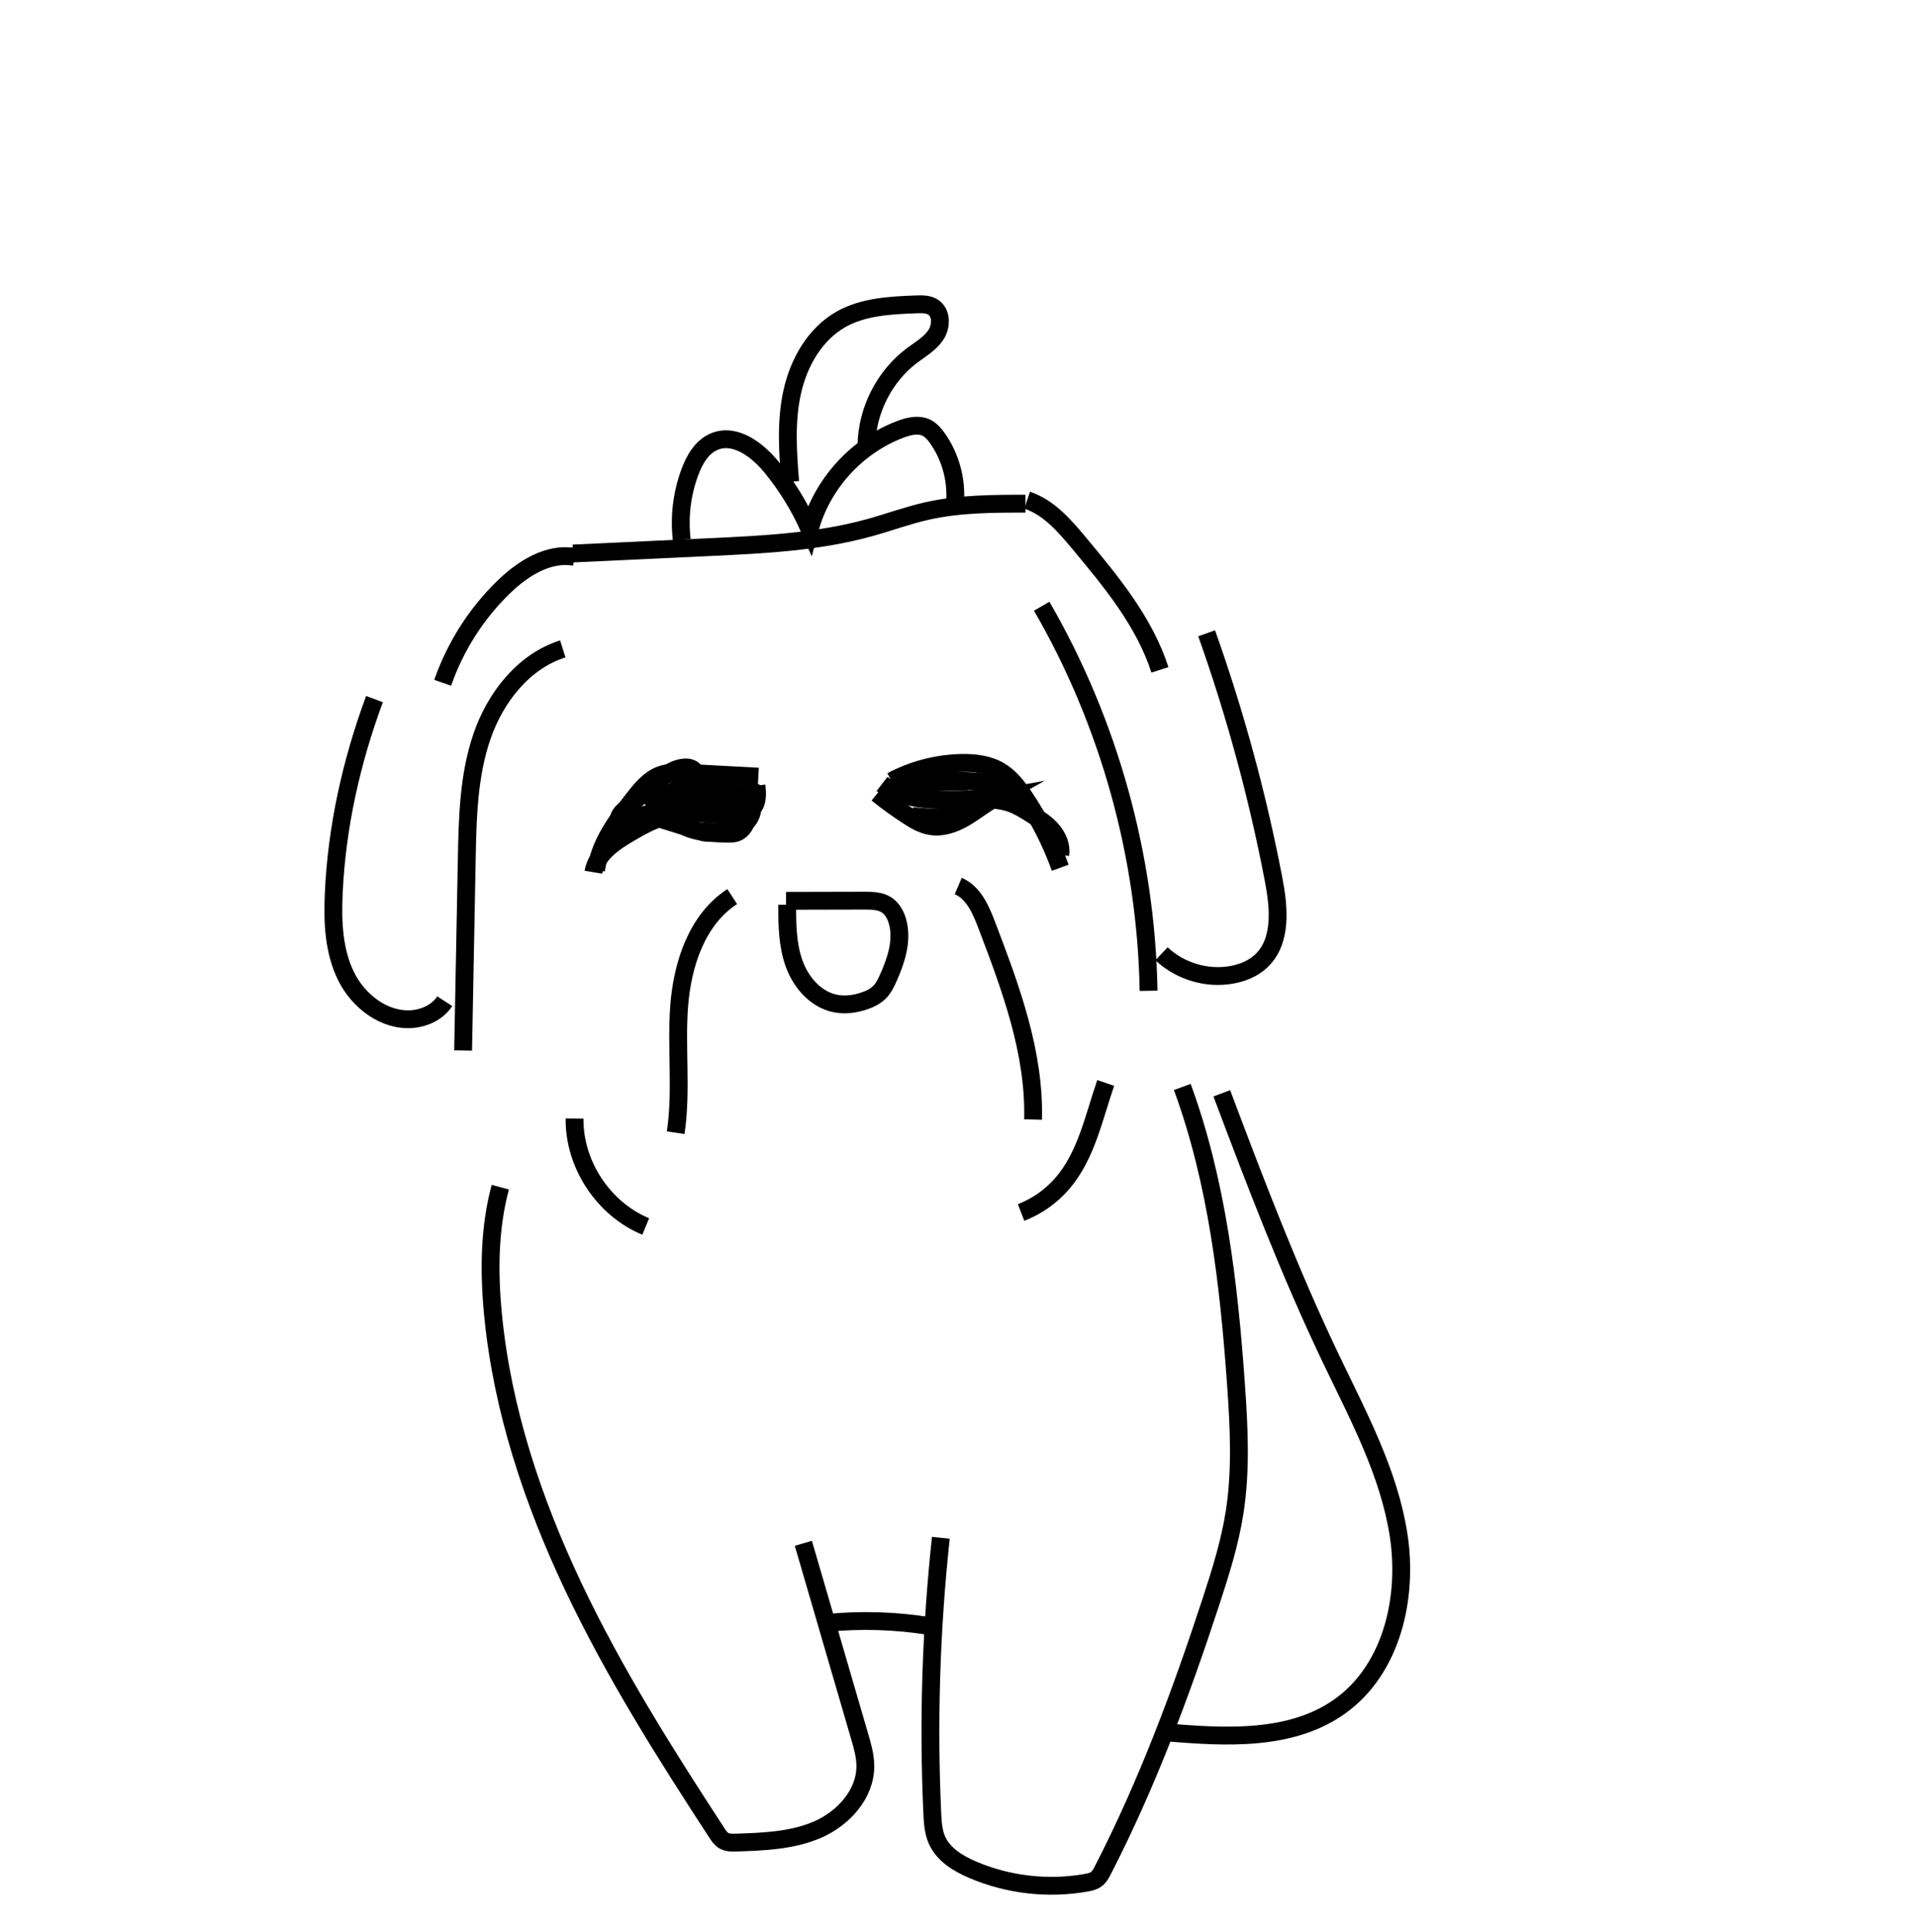 <?xml version="1.0" encoding="UTF-8"?>
<svg id="Layer_1" data-name="Layer 1" xmlns="http://www.w3.org/2000/svg" viewBox="0 0 215 216.75">
  <defs>
    <style>
      .cls-1 {
        fill: none;
        stroke: #000;
        stroke-miterlimit: 10;
        stroke-width: 2px;
      }
    </style>
  </defs>
  <path class="cls-1" d="m64.44,62.47c-2.94-.52-5.79,1.29-7.94,3.37-3.08,2.98-5.44,6.7-6.85,10.75"/>
  <path class="cls-1" d="m63.12,72.79c-4.41,1.39-7.57,5.45-9.07,9.83s-1.61,9.09-1.7,13.72c-.14,7.17-.28,14.33-.41,21.5"/>
  <path class="cls-1" d="m82.12,100.57c-3.96,2.58-5.6,7.6-5.95,12.32s.31,9.49-.39,14.17"/>
  <path class="cls-1" d="m107.47,99.39c1.72.73,2.54,2.65,3.2,4.39,2.68,7.03,5.39,14.29,5.19,21.8"/>
  <path class="cls-1" d="m116.83,68c7.56,13.06,11.72,28.06,11.99,43.14"/>
  <path class="cls-1" d="m115.2,56.11c2.42.8,4.18,2.85,5.81,4.8,3.63,4.35,7.34,8.84,9.08,14.23"/>
  <path class="cls-1" d="m42,78.42c-2.59,7-4.24,14.37-4.57,21.83-.14,3.15-.01,6.42,1.38,9.25,1.39,2.83,4.34,5.09,7.47,4.81,1.42-.13,2.83-.81,3.6-2"/>
  <path class="cls-1" d="m135.33,71.04c3.2,8.99,5.71,18.23,7.51,27.61.61,3.17.96,6.93-1.39,9.15-.91.86-2.13,1.35-3.37,1.56-2.78.48-5.76-.43-7.81-2.37"/>
  <path class="cls-1" d="m85.05,87.12l-8-.43c-.98-.05-2-.1-2.93.23-1.32.48-2.25,1.64-3.11,2.75-1.85,2.4-3.77,4.95-4.16,7.95"/>
  <path class="cls-1" d="m99.99,87.62c2.4-1.28,5.11-1.98,7.83-2.04,1.49-.03,3.03.15,4.31.91,1.15.68,2,1.78,2.75,2.9,1.67,2.47,3.02,5.14,4.03,7.95"/>
  <path class="cls-1" d="m88.16,101.05l8.78-.02c.85,0,1.74.01,2.46.46.68.43,1.09,1.2,1.29,1.99.53,2.08-.19,4.27-1.07,6.23-.24.54-.5,1.08-.9,1.51-.48.52-1.13.84-1.8,1.06-1.06.36-2.22.51-3.31.27-2.17-.47-3.8-2.38-4.55-4.47s-.77-4.36-.78-6.59"/>
  <path class="cls-1" d="m64.44,125.47c-.07,5.13,3.24,10.15,7.98,12.11"/>
  <path class="cls-1" d="m124.01,121.48c-1.35,3.92-2.19,8.2-4.91,11.32-1.24,1.42-2.82,2.53-4.58,3.21"/>
  <path class="cls-1" d="m84.84,88.13c.11.88.16,1.88-.44,2.52-.48.51-1.24.62-1.94.66-2.63.14-5.32-.39-7.87.29-1.41.37-2.69,1.1-3.95,1.83-1.79,1.04-3.74,2.37-4.09,4.41"/>
  <path class="cls-1" d="m98.92,87.94c1.6,1.23,3.68,1.67,5.69,1.77s4.04-.13,6.05-.05c.94.04,1.88.14,2.76.46.77.28,1.48.72,2.18,1.16.85.53,1.71,1.07,2.37,1.83s1.1,1.77.94,2.76"/>
  <path class="cls-1" d="m76.08,90.1c-2.15.9-4.39,1.56-6.68,1.98-.08-.5.32-.93.7-1.28,1.18-1.09,2.39-2.14,3.64-3.16.95-.77,2.01-1.56,3.24-1.55.46,0,1.03.27.98.73-.03.28-.28.48-.52.64-1.56,1.08-3.11,2.17-4.67,3.25,1.38-1.17,3.18-1.84,4.99-1.85-.57.02-1.15.05-1.72.07,1.71-.37,3.49-.43,5.22-.18-.81.29-1.7.36-2.55.21,1.04.07,2.09.15,3.13.22.52.04,1.22.28,1.13.79-1.66.12-3.33.13-4.99,0,1.16-.49,2.41-.77,3.68-.83.47-.02.96-.02,1.36-.25s.68-.78.43-1.17"/>
  <path class="cls-1" d="m106.17,87.57l-1.82-.02,4.2.1c-2.6.08-5.21.15-7.81.23,3.72-.47,7.5-.45,11.21.06.17.02.35.05.49.16.39.32.09,1.04.44,1.4"/>
  <path class="cls-1" d="m75.36,91.65c1.44,1.65,3.9,1.82,6.1,1.87.39,0,.79.02,1.15-.12.7-.27,1.1-1.04,1.24-1.78s.09-1.51.23-2.25c.06-.3.32-.67.57-.5.22.14.09.48-.05.69-.71,1.05-1.44,2.12-2.44,2.89s-2.35,1.22-3.56.84c1.29-.06,2.62.15,3.84-.25s2.3-1.74,1.8-2.93"/>
  <path class="cls-1" d="m98.38,89.02c1.09.89,2.24,1.71,3.42,2.48.8.52,1.64,1.02,2.58,1.17,1.31.22,2.65-.26,3.8-.93s2.18-1.52,3.35-2.17c-.87.15-1.57.78-2.34,1.23-2.03,1.17-4.55.98-6.88.74"/>
  <path class="cls-1" d="m64.26,62.09c5.13-.24,10.26-.48,15.38-.72,6.02-.28,12.11-.58,17.92-2.19,2.16-.6,4.27-1.38,6.45-1.87,3.6-.8,7.32-.81,11-.81"/>
  <path class="cls-1" d="m56.11,133.17c-1.25,4.65-1.28,9.56-.81,14.35,1.03,10.6,4.45,20.86,9.01,30.49,4.56,9.62,10.26,18.66,16.08,27.58.22.34.46.7.82.9.4.22.88.21,1.34.2,3.12-.1,6.34-.22,9.2-1.48s5.31-3.97,5.3-7.1c0-1.14-.32-2.25-.64-3.34-2.1-7.22-4.21-14.43-6.31-21.65"/>
  <path class="cls-1" d="m92.66,182.06c3.87-.39,7.79-.27,11.62.35"/>
  <path class="cls-1" d="m105.52,172.5c-1.1,10.26-1.43,20.6-.96,30.9.05,1.02.11,2.07.52,3,.72,1.64,2.39,2.65,4.04,3.35,3.97,1.69,8.43,2.2,12.68,1.45.39-.07.79-.15,1.12-.38.37-.26.6-.68.8-1.09,4.93-9.6,8.71-19.74,12.07-29.99,1.08-3.3,2.13-6.62,2.67-10.05.75-4.76.5-9.62.16-14.42-.8-11.3-2.12-22.7-6.02-33.34"/>
  <path class="cls-1" d="m137.03,122.64c3.78,10.06,7.62,20.11,12.25,29.8,3.06,6.39,6.5,12.76,7.58,19.76,1.08,7-.75,14.96-6.48,19.13-5.47,3.98-12.87,3.57-19.61,2.99"/>
  <path class="cls-1" d="m76.46,60.56c-.3-2.55.01-5.16.9-7.57.53-1.44,1.37-2.9,2.79-3.47,2.33-.94,4.8.95,6.39,2.89,1.73,2.12,3.17,4.47,4.27,6.98,1.35-5.08,5.28-9.4,10.2-11.24.93-.35,2-.6,2.89-.17.52.26.92.72,1.25,1.2,1.52,2.16,2.22,4.89,1.93,7.52"/>
  <path class="cls-1" d="m88.62,54.04c-.27-3.36-.5-6.78.23-10.07s2.54-6.49,5.47-8.15c2.53-1.43,5.57-1.57,8.47-1.68.63-.02,1.31-.03,1.84.3.99.62.98,2.15.33,3.13s-1.7,1.58-2.64,2.28c-3.14,2.35-5.1,6.21-5.14,10.14"/>
</svg>
